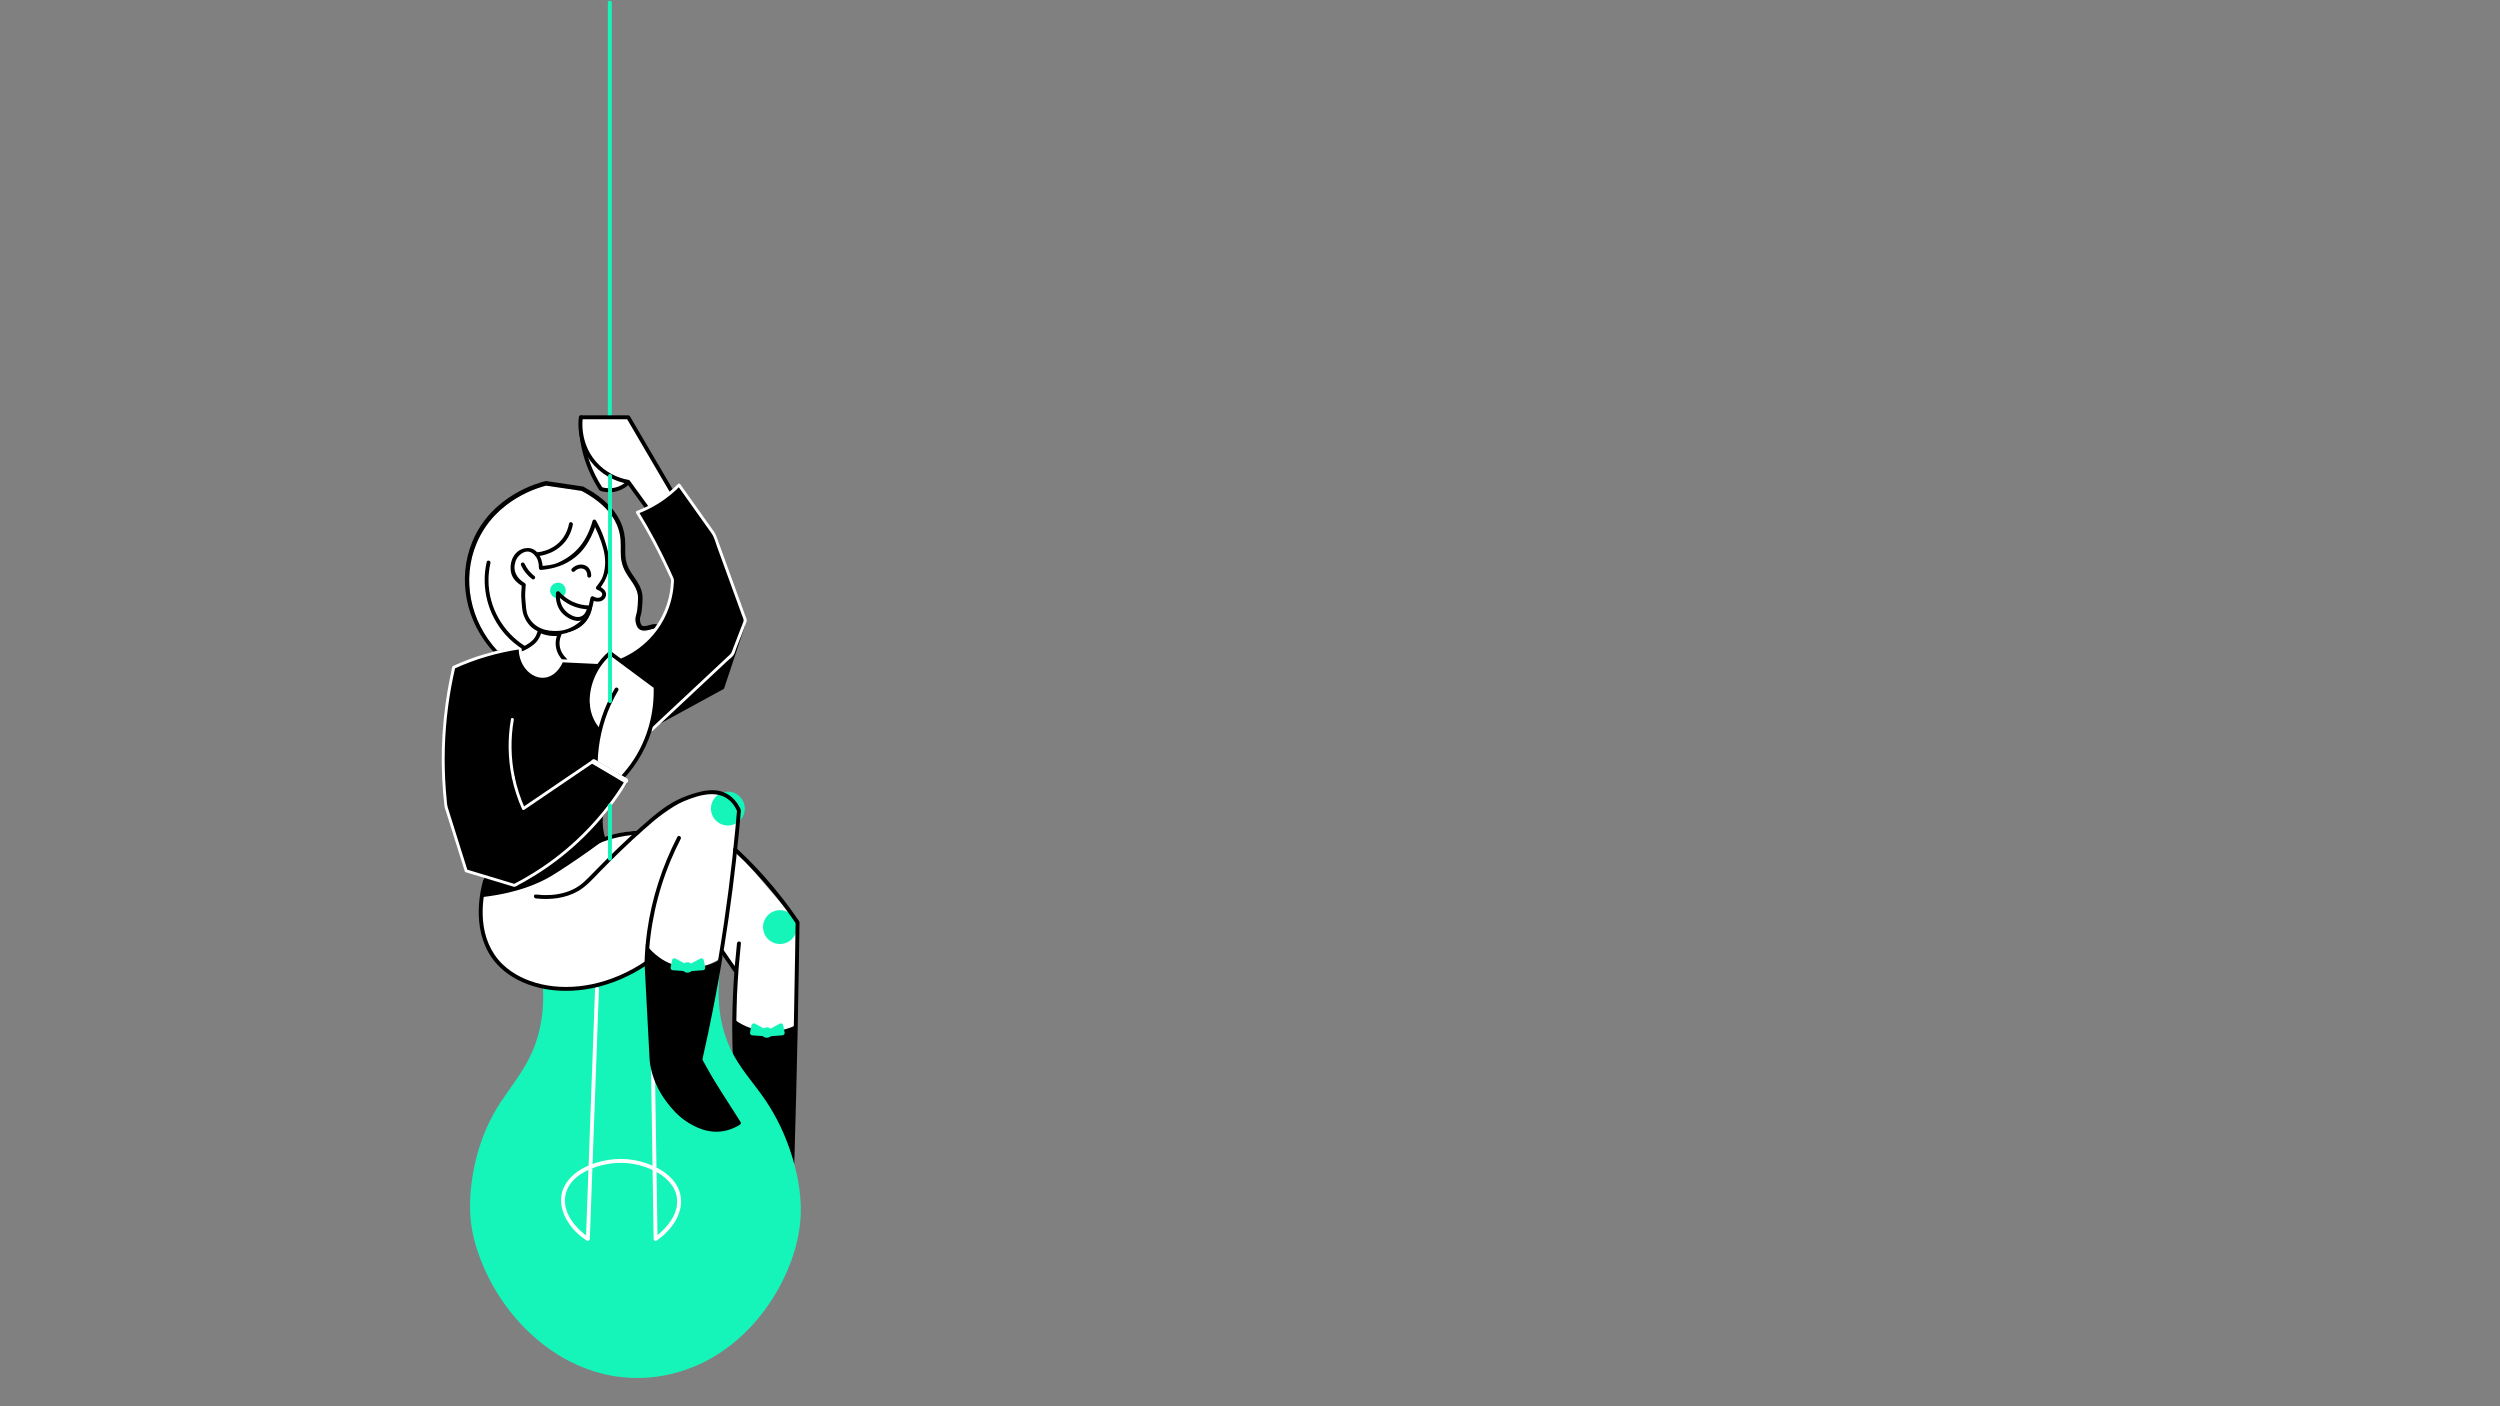 <?xml version="1.0" encoding="UTF-8"?><svg id="Layer_1" xmlns="http://www.w3.org/2000/svg" viewBox="0 0 1920 1080"><rect x="0" y="0" width="1920" height="1080" fill="#808080" stroke="none"/><defs><style>.cls-1{stroke:#fff;stroke-miterlimit:10;}.cls-1,.cls-2{fill:#fff;}.cls-3{fill:#15f5ba;}</style></defs><path class="cls-3" d="M466.82,2v318.5c0,1.93,3,1.93,3,0V2c0-1.93-3-1.93-3,0h0Z"/><path class="cls-2" d="M370,689c-1.03,5.05-4.74,26.08,8,45,13,19.31,34.23,23.21,44,25,38.8,7.13,69.81-16.98,76-22,6.02,2.76,29.07,12.48,50,2,2.83-1.42,5.9-3.34,9-6,3,3.67,6,7.33,9,11-.33,24-.67,48-1,72,7.94,8.47,17.35,20.05,26,35,9.13,15.78,14.62,30.47,18,42,1.33-61.33,2.67-122.67,4-184-15.67-18.33-31.33-36.67-47-55-.46-4.12-.85-10.41,0-18,.91-8.13,2.46-10.75,1-15-2.84-8.3-13.24-11.47-15-12-12.24-3.73-22.93,2.7-25,4-12.33,8.33-24.67,16.67-37,25-12.44.55-20.73,3.98-26,7-4.2,2.41-6.12,4.35-16,11,0,0-6.52,4.39-14,9-17.34,10.69-57.86,22.26-64,24Z"/><path d="M503,543c1.93,0,1.93-3,0-3s-1.93,3,0,3h0Z"/><path d="M460,627.5c-.45,5.87.26,11.79,2.05,17.4l.69-1.69c-3,1.33-6,2.67-9,4l1.51,2.59c10.69-5.19,22.38-8.18,34.24-8.8,1.92-.1,1.93-3.1,0-3-12.42.64-24.57,3.78-35.76,9.2-1.76.85-.22,3.36,1.51,2.59,3-1.33,6-2.67,9-4,.58-.26.87-1.12.69-1.69-1.72-5.38-2.37-10.97-1.95-16.6.15-1.93-2.85-1.92-3,0h0Z"/><circle class="cls-3" cx="599" cy="712" r="13"/><path class="cls-2" d="M446.11,320.5c-.21,5.67.04,12.46,1.39,20,2.82,15.7,9.15,27.58,14,35,1.84.6,7.01,2.01,13,0,3.99-1.34,6.63-3.62,8-5"/><path d="M444.61,320.5c-.45,12.61,1.59,25.28,6.08,37.07,1.83,4.81,4.04,9.48,6.61,13.95.52.9,1.05,1.79,1.59,2.67.5.81,1.02,2.1,1.85,2.61.67.41,1.71.56,2.46.72,1.18.25,2.4.42,3.61.49,6.23.38,12.35-2.05,16.75-6.44,1.37-1.37-.75-3.49-2.12-2.12-5.14,5.13-12.65,6.83-19.54,4.61l.9.69c-7.95-12.21-13.15-26.17-14.72-40.68-.49-4.5-.63-9.04-.47-13.57.07-1.93-2.93-1.93-3,0h0Z"/><path d="M451.89,513.16c-6.76,0-13.64-.94-20.44-2.8l-1.3-.35-.82-1.06c-2.42-3.14-4.07-6.85-4.77-10.73-1-5.54.1-10.19,1.19-13.11l1.04-2.79,2.97.2c.13,0,.44.03.9.03,3.23,0,11.32-.73,16.69-7.52,4.35-5.5,4.35-11.75,4.15-14.19l-.66-8.02,6.79,4.32c.79.5,1.66.79,2.39.79.02,0,.03,0,.04,0-.05-.24-.13-.55-.28-.91-.46-1.14-1.57-1.7-1.9-1.84l-6.35-2.79,5.59-4.1c1.15-.84,2.1-1.88,2.84-3.09,1.13-1.87,1.46-3.71,1.54-4.94l.33-5.25,2.78.96c-.11-1.16-.39-2.91-1.01-5.55-1.29-5.54-3.24-11.75-5.81-18.54-3.3,7.37-7.93,13.71-13.68,18.66-6.39,5.5-15.97,11.05-22.99,11.05-2.46,0-4.52-.66-6.14-1.97-2.1-1.71-2.79-4.01-3.34-5.86-.57-1.92-1.06-3.57-2.93-5.37-.94-.91-1.83-1.77-2.81-1.92-.11-.02-.23-.03-.35-.03-2.39,0-6.18,3.27-7.19,7.09-1.15,4.35,1.43,9.53,6.27,12.6l2.2,1.4-.39,2.58c-2.1,13.9-.91,22.96,3.43,26.19.58.43,1.34.86,2.13,1.3,2.45,1.37,5.82,3.26,6.43,7.3.99,6.5-6.34,11.34-8.75,12.94-5.39,3.57-11.88,5.38-19.29,5.38-2.77,0-5.67-.26-8.6-.77l-1.31-.23-.91-.97c-21.97-23.36-28.55-56.83-16.78-85.27,14.86-35.91,51.64-45.4,55.79-46.37l.74-.17,28.44,4.21.61.32c15.94,8.48,26.01,19.02,29.93,31.32,1.99,6.23,1.94,11.43,1.9,16.01-.05,5.72-.1,10.67,3.74,17.18.86,1.47,1.85,2.9,2.9,4.41,3.19,4.61,6.8,9.84,6.66,16.71-.17,7.89-1.02,11.5-1.12,11.89-.13.5-.25.96-.38,1.4-.39,1.4-.6,2.18-.52,3.32.12,1.56.69,3.5,1.54,4.2.13.11.53.43,1.69.43,1.42,0,3.16-.49,4.56-.88,1.39-.39,2.49-.7,3.61-.7,1.74,0,3.22.8,4.05,2.19.54.9,1.01,2.4.21,4.43-2.1,5.36-16.53,18.85-35.51,24.45-6.34,1.87-12.98,2.82-19.74,2.82h0Z"/><path class="cls-1" d="M503.5,483.5c-.8-1.34-8.61,3.58-13,0-2.56-2.09-2.94-6.26-3-7-.17-2.32.43-3.74,1-6,0,0,.84-3.33,1-11,.16-7.49-5.34-12.79-9-19-7.67-13.03-1.8-20.83-6-34-2.67-8.36-9.47-19.14-28-29-9-1.33-18-2.67-27-4-3.76.89-38.7,9.84-53,44-11.39,27.19-5.12,59.44,16,82,6.56.77,16.52.72,25-5,1.93-1.3,7.59-5.12,7-9-.46-3.01-4.34-4.02-7-6-4.28-3.18-7.9-10.75-5-30-6.41-4.06-9.58-11.03-8-17,1.45-5.5,7.09-10.73,12-10,2.24.33,3.79,1.83,5,3,4.65,4.49,3.39,8.88,6,11,4.5,3.65,16.58-2.61,24-9,9.84-8.48,14.09-19.42,16-27,6.03,14.03,8.71,23.48,10,29,1.08,4.63,1.97,9.89,0,11-.64.36-1.42.2-2,0-.09,1.37-.44,4.01-2.11,6.76-1.29,2.13-2.86,3.48-3.89,4.24.59.26,2.93,1.36,4,4,.18.45,1.32,3.26,0,5-1.31,1.72-4.77,2.05-8,0,.16,1.94.6,9.93-5,17-7.67,9.7-19.87,9.08-21,9-.67,1.79-1.92,5.88-1,11,.8,4.43,2.85,7.5,4,9,7.61,2.08,21.88,4.76,38,0,20.31-6,34.17-21.04,33-23Z"/><path d="M564,783c3.32,2.47,12.19,8.38,25,9,10.98.53,19.27-3.09,23-5-1.33,34.33-2.67,68.67-4,103-4.28-12.37-10.58-27.21-20-43-7.65-12.82-15.67-23.45-23-32-.33-10.67-.67-21.33-1-32Z"/><path d="M563.44,653.56c11.46,10.58,22.15,21.99,31.93,34.15,5.05,6.27,9.84,12.75,14.38,19.4.45.65,1.12,1.37,1.24,2.14.15,1.01-.03,2.2-.04,3.22-.03,2.15-.06,4.3-.09,6.45-.06,4.3-.13,8.6-.19,12.9-.27,17.21-.57,34.42-.92,51.63-.35,17.26-.73,34.53-1.16,51.79s-.89,34.53-1.4,51.79c-.06,2.16-.13,4.32-.19,6.47l2.95-.4c-6.34-22.41-16.61-43.69-30.61-62.33-4.28-5.7-8.88-11.15-13.78-16.33l.44,1.06c-1.32-26.96-.37-53.93,2.02-80.81.3-3.4.61-6.8.98-10.19h-3c-.67,7.33-1.33,14.67-2,22l2.8-.76c-3.67-5.33-7.33-10.67-11-16-1.09-1.58-3.69-.08-2.59,1.51,3.67,5.33,7.33,10.67,11,16,.87,1.26,2.66.74,2.8-.76.67-7.33,1.33-14.67,2-22,.18-1.93-2.79-1.89-3,0-2.43,22.1-3.69,44.41-3.63,66.64.02,5.52.12,11.03.3,16.55.08,2.24.17,4.48.27,6.72.03.6-.03,1.3.26,1.84s.98,1.09,1.41,1.55c1.2,1.29,2.37,2.59,3.53,3.91,9.44,10.75,17.57,22.62,24.23,35.27,6.19,11.75,11.06,24.14,14.68,36.91.47,1.64,2.9,1.29,2.95-.4.52-17.43,1-34.86,1.44-52.29.44-17.43.84-34.86,1.2-52.29s.67-34.77.95-52.15c.14-8.68.27-17.36.38-26.04.01-.93.24-2.13-.17-2.99-.39-.81-1.07-1.58-1.58-2.33-1.08-1.58-2.18-3.16-3.3-4.72-2.37-3.34-4.81-6.62-7.31-9.87-9.81-12.72-20.57-24.69-32.2-35.78-1.27-1.21-2.56-2.42-3.85-3.61-1.42-1.31-3.54.81-2.12,2.12h0Z"/><path class="cls-3" d="M417,758.5c.89,15.15-1.06,30.47-6.36,44.72-4.73,12.72-12.46,23.69-20.25,34.68-3.94,5.55-7.77,11.18-11.08,17.13-4.01,7.21-7.34,14.8-10.01,22.6-4.39,12.79-7.05,26.2-8.01,39.68-.64,9.07-.36,18.08,1.25,27.04,1.83,10.23,5.1,20.16,9.3,29.65,9.23,20.91,23.25,39.96,40.69,54.75,18.39,15.6,40.76,26.25,64.85,28.89,25.2,2.76,50.87-3.35,72.4-16.63,20.11-12.41,36.49-30.52,47.96-51.1,10.24-18.36,17.21-39.42,17.28-60.6.04-13.96-2.65-27.99-6.74-41.3-4.7-15.29-11.53-29.93-20.51-43.17-7.65-11.28-16.93-21.46-23.68-33.35-7.9-13.93-11.8-29.9-12.2-45.86-.16-6.25.21-12.53,1.05-18.72.26-1.89-2.63-2.7-2.89-.8-1.94,14.23-1.54,28.71,1.9,42.69,1.86,7.56,4.58,14.9,8.22,21.78,3.06,5.79,6.77,11.2,10.68,16.44,4.11,5.51,8.39,10.88,12.36,16.5,4.47,6.33,8.5,12.95,11.99,19.87,6.96,13.81,11.94,28.7,14.71,43.91,2.09,11.47,2.78,23.17,1.21,34.75-1.41,10.34-4.3,20.48-8.2,30.14-8.56,21.23-22.28,40.6-39.77,55.41-18.83,15.95-42.27,25.99-66.98,27.49-24.49,1.49-48.54-5.52-68.95-18.99-19.2-12.67-34.93-30.43-46.2-50.42-9.74-17.28-16.74-36.99-17.08-56.99-.46-26.37,6.67-53.63,20.3-76.19,6.59-10.9,14.8-20.73,21.27-31.71,7.77-13.2,12.45-27.83,14.07-43.05.68-6.39.79-12.83.42-19.24-.11-1.92-3.11-1.93-3,0h0Z"/><path class="cls-2" d="M482.5,320.5h-36.39c-.36,2.87-2.25,20.41,10.39,35,9.73,11.23,22.17,13.91,26,14.59l17,23.41,17-15-34-58Z"/><path d="M482.5,319h-36.39c-.88,0-1.4.69-1.5,1.5-.9,7.32.05,15.03,2.56,21.95,4.11,11.31,12.69,20.57,23.65,25.53,3.61,1.63,7.39,2.86,11.29,3.55l-.9-.69c4.96,6.83,9.91,13.66,14.87,20.48.71.98,1.42,1.95,2.13,2.93.59.81,1.58.99,2.36.3,4.95-4.37,9.9-8.73,14.85-13.1.72-.63,1.44-1.27,2.15-1.9.49-.44.56-1.27.23-1.82-3.84-6.56-7.69-13.12-11.53-19.67-6.08-10.37-12.16-20.75-18.24-31.12-1.41-2.4-2.82-4.8-4.22-7.2-.98-1.66-3.57-.16-2.59,1.51,3.84,6.56,7.69,13.12,11.53,19.67,6.08,10.37,12.16,20.75,18.24,31.12,1.41,2.4,2.82,4.8,4.22,7.2l.23-1.82c-4.95,4.37-9.9,8.73-14.85,13.1-.72.63-1.44,1.27-2.15,1.9l2.36.3c-5.52-7.61-11.05-15.22-16.57-22.82-.37-.51-.69-1.07-1.33-1.28-1.01-.34-2.16-.42-3.2-.69-3.48-.88-6.84-2.17-10.01-3.86-9.19-4.91-16.37-13.1-19.81-22.95-2.29-6.56-3.13-13.73-2.27-20.64l-1.5,1.5h36.39c1.93,0,1.93-3,0-3Z"/><path class="cls-2" d="M414.5,484.5c-.2,1.07-.55,2.42-1.22,3.9-.57,1.27-1.21,2.3-1.78,3.1-.95.95-2.26,2.06-4,3-4.11,2.22-8.1,2.16-10,2-1.11,13.16,8.58,23.7,19,24,7.85.22,15.68-5.38,19-14-.81-.45-5.47-3.14-7-9-1.44-5.53.94-9.92,1.44-10.8-2.22.35-5.55.59-9.44-.2-2.43-.5-4.45-1.27-6-2Z"/><path d="M413.12,484.08c-.6,1.94-1.25,4.02-2.46,5.74-1.21,1.72-2.84,3.11-4.53,4.27-3.26,2.25-6.67,3.75-10.5,4.17-.98.11-1.43.85-1.35,1.6.96,8.36,4.36,15.43,11.72,19.82,7.06,4.21,14.27,3.73,21.08-.64,4.24-2.72,6.41-7.13,8.58-11.56.28-.57-.1-1.33-.56-1.75-5.27-4.95-6.85-11.53-3.98-18.14.57-1.31-.35-2.34-1.66-2.21-5.06.51-9.58-.24-14.15-2.2-1.79-.77-3.27,1.64-1.51,2.52,5.25,2.61,10.57,3.14,16.39,2.58-.55-.75-1.11-1.49-1.66-2.23-3.6,8.25-1.62,16.18,4.86,22.4-.21-.57-.32-1.23-.48-1.77-3.43,6.64-7.94,12.34-15.81,12.93-6.96.52-12.02-3.34-16.03-8.47-2.66-3.41-3.31-7.39-3.86-11.5-.41.51-.89,1.06-1.32,1.59,4.54-.31,8.53-2.28,12.22-4.88,1.81-1.28,3.67-2.87,4.88-4.67,1.42-2.11,2.48-4.42,2.87-6.77.33-1.94-2.15-2.77-2.75-.83Z"/><path d="M489.5,393.5c4.15-.77,11.16-2.62,18.5-7.5,7.27-4.83,11.67-10.49,14-14,9,12.67,18,25.33,27,38,7.67,23.67,15.33,47.33,23,71-5.33,16-10.67,32-16,48-18.33,10-36.67,20-55,30-7.67,13-15.33,26-23,39,1.33,1,2.67,2,4,3-7,9.67-14,19.33-21,29l3,15c-2.57,1.91-6.36,4.7-11,8-11.03,7.84-23.78,16.34-30,20-8.64,5.08-25.15,12.87-53,16,.36-2.28.69-4.61,1-7,.4-3.08.73-6.08,1-9-4.67-1.33-9.33-2.67-14-4-5.33-16.67-10.67-33.33-16-50,3.67-35.67,7.33-71.33,11-107,5.32-3.56,13.39-8.07,24-11,8.65-2.39,16.28-2.99,22-3,.75,14.19,11.4,23.1,20,22,8.42-1.08,12.8-11.5,13-12,2.88-.11,7.43-.21,13,0,11.5.44,12.87,1.67,19,1,8.61-.94,14.99-4.35,18-6,4.89-2.68,8.53-5.67,11-8,4.38-3.82,10.08-9.68,15-18,7.33-12.38,9.36-24.15,10-31l-28.5-52.5Z"/><path d="M394.21,597.02c2.08,9.92,5.12,18.03,7.79,23.98l53-36c8.67,5,17.33,10,26,15-8.51,13.97-22.01,32.6-42.5,50.5-15.7,13.72-31.07,23.12-43.5,29.5l-37-11.19c-5.17-16.44-10.33-32.87-15.5-49.31-1.55-13.2-2.47-28.32-2-45,.67-24.02,4.04-44.96,8-62,8.64-3.95,19.01-7.91,31-11,7.12-1.84,13.83-3.11,20-4-.43,13.32,9.38,22.58,18,22,5.84-.39,11.3-5.31,14-12l31.5,1.5c5.2-1.05,25.91-5.85,40.5-25.5,11.75-15.82,12.88-32.3,13-38.35-4.55-10.39-9.83-21.33-16-32.65-3.64-6.67-7.32-13.01-11-19,4.61-1.75,10.14-4.28,16-8,6.89-4.37,12.17-9.06,16-13,9,12.67,18,25.33,27,38l24,66c-3.33,8.67-6.67,17.33-10,26-20.67,19.33-41.33,38.67-62,58"/><path class="cls-2" d="M393.13,597.31c1.77,8.35,4.43,16.46,7.9,24.25.24.53,1.08.72,1.54.4,5.96-4.05,11.92-8.1,17.88-12.14,9.51-6.46,19.02-12.92,28.53-19.38,2.2-1.49,4.39-2.98,6.59-4.48h-1.14c8.67,5,17.33,10,26,15l-.4-1.54c-16.35,26.8-38.48,49.93-64.64,67.31-6.75,4.48-13.75,8.58-20.96,12.29l.87-.11c-10.78-3.26-21.55-6.52-32.33-9.78-1.56-.47-3.11-.94-4.67-1.41l.79.79c-3.37-10.73-6.75-21.46-10.12-32.2-1.67-5.32-3.4-10.62-5.01-15.95-.71-2.33-.78-4.87-1.01-7.28s-.44-4.82-.61-7.23c-1.53-20.94-.93-42.04,1.78-62.86,1.32-10.15,3.17-20.22,5.47-30.19l-.52.67c16.1-7.35,33.21-12.35,50.73-14.89l-1.42-1.08c-.17,7.36,2.66,14.83,8.55,19.46,5.19,4.08,11.97,4.97,17.6,1.19,3.74-2.5,6.35-6.24,8.06-10.35l-1.08.83c7.88.38,15.75.75,23.62,1.12l6.06.29c1,.05,1.9.1,2.87-.11,1.14-.24,2.27-.52,3.39-.83,8.57-2.34,16.75-6.32,23.82-11.69,10.39-7.89,18.25-18.73,22.54-31.05,1.71-4.9,2.83-9.98,3.41-15.13.2-1.76.33-3.53.38-5.3.03-1.08-.35-1.85-.79-2.84-.74-1.68-1.49-3.35-2.26-5.01-7.11-15.52-15.16-30.6-24.09-45.15l-.67,1.65c12.24-4.67,23.34-11.92,32.5-21.29l-1.77-.23c8.64,12.17,17.29,24.33,25.93,36.5,2.13,2.99,3.04,6.98,4.29,10.41l3.76,10.33c2.57,7.08,5.15,14.16,7.72,21.23s5.01,13.77,7.51,20.66c.58,1.59,1.72,3.47,1.23,5.12s-1.31,3.41-1.96,5.09c-1.3,3.39-2.61,6.78-3.91,10.17-.65,1.7-1.3,3.39-1.96,5.09-.69,1.8-1.13,3.73-2.56,5.07-2.75,2.57-5.5,5.15-8.25,7.72-5.35,5.01-10.71,10.01-16.06,15.02-12.19,11.41-24.38,22.81-36.58,34.22-1.06.99.53,2.58,1.59,1.59,11.08-10.36,22.15-20.72,33.23-31.09,5.58-5.22,11.15-10.43,16.73-15.65,2.68-2.5,5.35-5.01,8.03-7.51,1.26-1.18,3-2.37,4.01-3.76s1.43-3.45,2.03-5.02c2.68-6.96,5.55-13.88,8.04-20.91.53-1.5-.51-3.17-1.03-4.61l-1.98-5.45c-1.29-3.54-2.57-7.08-3.86-10.62-5.15-14.16-10.3-28.31-15.44-42.47-.75-2.07-1.36-3.99-2.64-5.79-1.18-1.67-2.37-3.33-3.55-5-2.49-3.5-4.97-7-7.46-10.5-4.97-7-9.95-14-14.92-21-.41-.58-1.22-.78-1.77-.23-8.88,9.08-19.64,16.18-31.5,20.71-.66.25-1.08.98-.67,1.65,7.65,12.47,14.66,25.32,20.98,38.52,1.53,3.2,3.02,6.41,4.47,9.65.49,1.08,1.3,2.32,1.38,3.49.05.76-.06,1.56-.11,2.32-.28,4.37-1.01,8.71-2.14,12.94-5.84,21.8-22.85,38.81-44.31,45.38-1.44.44-2.89.83-4.35,1.17-2.37.55-4.78.18-7.2.06-8.58-.41-17.16-.82-25.75-1.23-.54-.03-.9.38-1.08.83-3.06,7.36-10.6,13.77-18.78,10.04-7.51-3.42-11.2-11.85-11.01-19.74.02-.8-.73-1.19-1.42-1.08-14.91,2.16-29.54,6.1-43.51,11.77-1.38.56-2.75,1.13-4.11,1.72-.65.28-1.31.57-1.96.86s-1.69.52-2.1,1.17c-.67,1.06-.73,2.99-1,4.2-.33,1.51-.65,3.01-.96,4.52-1.34,6.6-2.48,13.25-3.39,19.93-2.08,15.18-3.07,30.51-2.91,45.84.08,7.36.41,14.71,1.01,22.05.28,3.44.62,6.88,1.01,10.31.2,1.74.88,3.41,1.4,5.09.67,2.13,1.34,4.25,2.01,6.38,2.43,7.73,4.86,15.47,7.29,23.2,1.22,3.87,2.43,7.73,3.65,11.6.3.97.61,1.93.91,2.9.2.63.3,1.44.88,1.83.15.1.35.12.51.19,1.96.73,4.04,1.22,6.04,1.83,3.63,1.1,7.26,2.2,10.89,3.3l18.83,5.69c.45.14.96.37,1.44.32,1.07-.11,2.46-1.19,3.4-1.69,1.43-.76,2.85-1.54,4.26-2.33,5.75-3.23,11.35-6.72,16.78-10.47,23.05-15.89,42.92-36.22,58.3-59.6,1.4-2.13,2.76-4.28,4.08-6.45.32-.52.12-1.24-.4-1.54-8.67-5-17.33-10-26-15-.33-.19-.81-.22-1.14,0-5.96,4.05-11.92,8.1-17.88,12.14-9.51,6.46-19.02,12.92-28.53,19.38-2.2,1.49-4.39,2.98-6.59,4.48l1.54.4c-3.4-7.61-5.95-15.57-7.68-23.72-.3-1.42-2.47-.82-2.17.6h0Z"/><path d="M393.5,552.5c-1.46,8.3-2.62,20.07-1,34,.43,3.7,1.02,7.21,1.71,10.52"/><path class="cls-2" d="M392.42,552.2c-2.61,14.94-2.37,30.26.71,45.11.29,1.42,2.46.82,2.17-.6-3-14.44-3.25-29.39-.71-43.92.25-1.42-1.92-2.02-2.17-.6h0Z"/><path class="cls-2" d="M451.5,536.5c-.22,2.85-.26,8.06,2,14,2.04,5.37,5.07,9.01,7,11,14.44-21.14,15.59-29.1,13-32-2.43-2.73-9.41-1.34-13,0-5.15,1.92-7.98,5.55-9,7Z"/><path d="M450,536.5c-.72,9.59,2.78,19.14,9.44,26.06.71.74,1.83.47,2.36-.3,3.61-5.3,7.13-10.72,10.06-16.44,1.62-3.17,3.22-6.54,3.92-10.06.41-2.04.58-4.34-.44-6.25-2.06-3.84-7.54-3.3-11.13-2.6-5.68,1.11-10.64,4.08-13.99,8.83-1.12,1.58,1.48,3.08,2.59,1.51,2.55-3.62,6.34-5.99,10.6-7.09,2.2-.57,4.67-1.03,6.94-.61.83.15,1.54.42,2.13,1.03.18.18-.15-.3.07.1.08.14.16.28.24.42.19.35-.08-.28.05.11.05.15.09.29.13.44.05.19.08.38.12.58-.07-.43,0,.21.02.35.05,1.16-.04,1.65-.27,2.7-.68,3.12-2.05,6.07-3.49,8.9-2.94,5.77-6.48,11.23-10.12,16.57l2.36-.3c-6.14-6.38-9.22-15.12-8.56-23.94.14-1.93-2.86-1.92-3,0Z"/><path class="cls-2" d="M473.5,529.5c-3.1,5.24-6.29,11.58-9,19-5.28,14.43-6.76,27.46-7,37,6.67,4,13.33,8,20,12,4.8-5.11,10.29-12.04,15-21,10.44-19.85,11.33-38.74,11-49-11.67-8.67-23.33-17.33-35-26-2.72,2.34-15.46,13.81-17,33-.18,2.22-.19,4.35-.08,6.38"/><path d="M472.2,528.74c-8.25,14.01-13.48,29.62-15.41,45.76-.44,3.65-.7,7.32-.79,11-.01.53.3,1.03.74,1.3,6.67,4,13.33,8,20,12,.55.33,1.37.24,1.82-.23,11.17-11.91,19.27-26.5,23.32-42.33,1.73-6.76,2.74-13.72,3.06-20.7.12-2.55.19-5.13.06-7.69-.05-1.09-.5-1.45-1.35-2.08-.99-.74-1.99-1.48-2.98-2.22-1.92-1.43-3.84-2.86-5.77-4.28-8.55-6.35-17.1-12.7-25.65-19.06-.56-.41-1.35-.17-1.82.23-7.81,6.73-13.63,16.05-16.13,26.04-1.18,4.7-1.63,9.56-1.38,14.4.1,1.92,3.1,1.93,3,0-.67-13.06,4.31-25.7,13.29-35.13,1.06-1.12,2.18-2.18,3.35-3.19l-1.82.23c11.67,8.67,23.33,17.33,35,26l-.74-1.3c.61,19.76-4.53,39.47-15.39,56.06-3,4.59-6.42,8.88-10.17,12.88l1.82-.23c-6.67-4-13.33-8-20-12l.74,1.3c.41-15.13,3.72-30.17,9.95-43.98,1.74-3.86,3.7-7.61,5.84-11.26.98-1.67-1.61-3.18-2.59-1.51h0Z"/><path class="cls-2" d="M456.55,400.57c2.56,4.39,5.3,11.38,6.84,15.73,2.17,6.17,3.03,12.72,2.97,17.9-.04,3.59-1.47,7.6-1.97,8.89-1.77,4.51-2.95,5.28-5.26,8.47,2.56.63,5.49,3.12,4.77,5.87-.85,3.23-4.41,3.31-6.97,2.96-.86-.12-1.33-.63-2-.98-.35,1.8-.62,4.16-1.25,5.84-.99,2.67-1.83,6.65-3.42,8.59-6.33,7.71-9.95,10.43-22.27,12.3-1.06.16-19.99-1.22-22.34-9.38-.93-3.21-4.02-9.99-3.68-14.71.29-4.04-.56-8.76.3-12.92-5.17-2.83-9.32-8.08-8.71-13.93.74-7.13,5.23-13.69,12.98-12.74,6.11.75,8.92,8.07,8.89,13.77,7.65-.55,15.65-2.48,21.84-6.88,10.45-7.44,16.1-16.78,19.26-28.78Z"/><path d="M455.26,401.25c3.22,6.49,6.18,13.03,8.04,20.11,1.86,7.08,2.09,13.76-.16,20.79-1.02,3.18-3.03,5.69-5.05,8.29-.69.89-.59,2.03.63,2.48,1.75.65,4.84,2.37,3.49,4.64s-4.55,1.7-6.47.56c-1.14-.68-2.09.22-2.29,1.21-.77,3.77-1.52,7.38-3.09,10.86-1.31,2.88-2.6,5.35-5.14,7.41-4.7,3.82-9.88,6.48-16.19,6.91-9.57.64-18.69-2.07-23.3-11.07-1.89-3.7-1.7-7.8-2.18-11.86-.48-4.06-.1-8.31.22-12.44.04-.47-.29-1.03-.72-1.29-6.29-3.83-9.45-9.34-7.16-16.58,1.01-3.19,3.52-5.81,6.43-7.07,2.91-1.26,5.56-.47,7.78,1.61,2.96,2.77,3.74,6.49,3.82,10.43.02.81.68,1.57,1.48,1.5,9.97-.88,18.68-3.58,26.52-9.91,6.7-5.4,10.73-12.28,14.01-20.03.95-2.24,1.54-4.62,1.94-6.88.32-1.82-2.24-2.77-2.8-.79-4.23,14.96-12.15,25.67-26.53,32.01-4.34,1.92-8.57,2.09-13.13,2.64.5.43,1.01,1.07,1.49,1.44-.35-7.84-4.54-16.81-13.77-15.14-8.49,1.53-12.35,10.85-10.58,18.78,1.09,4.91,4.86,8.04,8.91,10.56-.19-.43-.47-.87-.71-1.3-.33,3.92-.67,7.8-.28,11.75.39,3.95.38,8.14,1.81,11.92,2.4,6.36,6.59,10.83,13.21,13,10.67,3.5,20.74,1.58,29.95-4.61,3.36-2.26,5.35-5.17,7.1-8.67,2.06-4.12,3-8.61,3.87-13.11-.77.41-1.57.82-2.27,1.25,3.43,2.04,8.67,2.11,10.71-1.79,2.2-4.21-1.71-7.4-5.29-8.81.15.81.38,1.67.6,2.49,4.11-5.18,6.94-10.6,7.51-17.27.69-8.03-1.45-15.38-4.08-22.81-1.58-4.47-3.54-8.63-5.85-12.67-.96-1.67-3.36-.27-2.5,1.45Z"/><circle class="cls-3" cx="428.5" cy="453.5" r="6"/><circle class="cls-3" cx="559" cy="621" r="13"/><path d="M452.5,465c-8.83-.08-17.11-3.96-22.94-10.56-.95-1.07-2.44-.12-2.56,1.06-.61,5.79,1.23,12.17,5.57,16.19,4.31,3.99,11.41,7.41,16.78,3.4,2.57-1.92,4.08-5.06,4.59-8.18.31-1.89-2.58-2.7-2.89-.8-.35,2.14-1.15,4.32-2.69,5.89-2.28,2.31-5.49,2.23-8.32,1.05-4.76-1.98-8.37-5.93-9.61-10.97-.52-2.14-.67-4.39-.44-6.58l-2.56,1.06c6.34,7.17,15.49,11.35,25.06,11.44,1.93.02,1.93-2.98,0-3Z"/><path d="M454.04,442.14c.11-2.96-1.25-6.12-3.9-7.6-3.62-2.01-8.14-.74-10.92,2.1-1.35,1.38.77,3.51,2.12,2.12,1.13-1.15,2.4-1.87,3.97-2.14,1.11-.2,2.44,0,3.44.59.36.21.43.26.74.56.12.12.24.24.34.37.13.15.07.06.2.28.43.67.53.88.73,1.59.08.29.14.58.2.87.01.08.03.15.04.23-.03-.2-.03-.24-.02-.13.01.11.02.23.03.34.02.27.03.55.02.82-.03.81.71,1.5,1.5,1.5.84,0,1.47-.69,1.5-1.5h0Z"/><path d="M400.2,434.26c1.93,4.18,4.9,7.75,8.54,10.54.64.49,1.68.1,2.05-.54.45-.77.11-1.56-.54-2.05.17.13.05.04-.05-.04-.09-.07-.17-.14-.26-.21-.16-.13-.32-.27-.48-.4-.36-.31-.72-.63-1.07-.96-.82-.78-1.59-1.61-2.3-2.48-1.33-1.63-2.42-3.47-3.3-5.37-.34-.74-1.4-.92-2.05-.54-.75.44-.88,1.31-.54,2.05h0Z"/><path class="cls-3" d="M419,759c-.07,12.75-1.76,31.14-10,51-8.03,19.34-15.72,24.27-26,43-5.11,9.32-19.75,36.65-20,70-.3,39.29,19.5,68.86,29,81,6.33,8.09,45.11,57.61,106,53,44.33-3.36,72.3-33.28,79.5-41.5,8.8-9.11,26.23-29.69,33-61,6.47-29.91-.14-54.02-3-64-5.31-18.52-13.54-32.23-21.5-45.5-12.4-20.66-17.61-22.44-24.5-35.5-6.51-12.36-13.08-31.85-10.5-61.5-4.33,22.67-8.67,45.33-13,68,10,15.67,20,31.33,30,47-5.65,2.68-15.21,6.09-26,4-25.85-5.01-36.74-37.29-39-44-3.09-9.16-3.77-21.9-5-47-.74-15.05-.95-27.49-1-36-7.47,4.46-17.17,9.29-29,13-19.79,6.21-37.24,6.68-49,6Z"/><path class="cls-2" d="M457,759.5c-.91,24.94-1.82,49.87-2.73,74.81-.91,25.02-1.82,50.04-2.74,75.05-.51,14.05-1.02,28.09-1.54,42.14l2.26-1.3c-11.43-7.39-22.54-21.75-16.93-36.04,4.5-11.44,17.84-17.3,29.03-19.77,11.78-2.6,23.96-1.39,35.07,3.34,11.03,4.69,21.71,13.82,20.59,26.92-.52,6.09-3.62,11.75-7.45,16.39-2.62,3.17-5.98,6.36-9.03,8.6-.26.19-.53.38-.8.57l2.26,1.3c-.26-17.18-.52-34.37-.78-51.55-.26-17.1-.52-34.2-.78-51.31-.15-9.71-.29-19.43-.44-29.14-.03-1.93-3.03-1.93-3,0,.26,17.18.52,34.37.78,51.55.26,17.1.52,34.2.78,51.31.15,9.71.29,19.43.44,29.14.02,1.07,1.29,1.96,2.26,1.3,7.98-5.42,15.28-13.78,17.88-23.18,1.82-6.58.98-13.63-2.53-19.5-3.34-5.59-8.63-9.81-14.3-12.87-11.43-6.16-24.8-8.49-37.61-6.52-12.54,1.93-26.9,7.61-33.58,19.11-8.02,13.8.16,29.88,11.31,39.08,1.69,1.39,3.46,2.68,5.3,3.87,1,.64,2.22-.21,2.26-1.3.91-24.94,1.82-49.87,2.73-74.81.91-25.02,1.82-50.04,2.74-75.05.51-14.05,1.02-28.09,1.54-42.14.07-1.93-2.93-1.93-3,0h0Z"/><path d="M371.05,676.1c-2.36,8.63-3.58,17.68-3.35,26.63.34,13.4,4.28,26.7,13.23,36.92,7.56,8.64,17.93,14.48,28.83,17.78,12.65,3.84,26.15,4.37,39.19,2.5,15.25-2.18,29.94-7.8,43.08-15.79,1.77-1.08,3.51-2.2,5.23-3.36l-2.26-1.3c.74,14.03,1.48,28.05,2.21,42.08.37,7.06.74,14.11,1.11,21.17.18,3.4.36,6.8.54,10.2s.73,6.52,1.55,9.74c2.29,8.98,6.52,17.17,12.21,24.45,6.06,7.75,13.78,14.77,22.86,18.76,5.24,2.31,10.94,3.6,16.69,3.22s11.22-2.3,16.08-5.32c.67-.42.98-1.35.54-2.05-10-15.67-20-31.33-30-47l.15,1.16c6.74-29.48,12.52-59.18,17.32-89.04,4.74-29.53,8.54-59.22,11.37-89,.33-3.47.65-6.95.95-10.43.08-.9.16-1.8.23-2.7.07-.82.33-1.84.14-2.64-.27-1.12-1.05-2.32-1.62-3.3-3.02-5.3-7.82-9.44-13.76-11.07s-12.46-.69-18.39,1c-5.07,1.45-10.11,3.26-14.84,5.59-10.54,5.18-19.45,13.16-28.2,20.86-10.74,9.45-21,19.4-31.04,29.58-3.18,3.23-6.31,6.5-9.54,9.68-2.1,2.06-4.3,4.14-6.61,5.77-6.64,4.68-14.91,6.83-22.94,7.19-3.51.16-7.01,0-10.5-.4-1.92-.22-1.9,2.79,0,3,11.06,1.24,22.78,0,32.56-5.66,6.55-3.8,11.67-9.82,16.91-15.17,10.82-11.03,21.87-21.82,33.47-32.03,9.45-8.31,19.1-16.88,30.84-21.8,11.56-4.85,27.35-9.77,36.94,1.34,1,1.16,1.86,2.44,2.61,3.77.3.54.59,1.09.86,1.65.42.87.28.81.21,1.74-.33,3.92-.68,7.83-1.05,11.74-.74,7.93-1.55,15.85-2.43,23.77-1.83,16.48-3.95,32.93-6.37,49.33-2.51,17.04-5.35,34.03-8.5,50.96-3,16.14-6.29,32.23-9.87,48.25-.44,1.96-.88,3.91-1.32,5.87-.19.84-.53,1.68-.16,2.5.44.97,1.21,1.9,1.79,2.8,2.39,3.74,4.77,7.47,7.16,11.21,4.72,7.4,9.45,14.8,14.17,22.21,2.29,3.59,4.59,7.19,6.88,10.78l.54-2.05c-4.12,2.56-8.77,4.36-13.62,4.83s-9.7-.29-14.27-1.99c-9.01-3.34-16.64-9.99-22.7-17.3-5.58-6.72-9.84-14.4-12.28-22.8-.81-2.8-1.59-5.75-1.87-8.67-.32-3.31-.36-6.67-.53-9.99-.36-6.8-.72-13.6-1.07-20.4-.8-15.13-1.59-30.26-2.39-45.4-.06-1.06-1.26-1.97-2.26-1.3-12.6,8.5-26.67,14.77-41.59,17.81-12.76,2.6-26.16,2.8-38.87-.19-10.84-2.55-21.31-7.47-29.37-15.28-9.2-8.91-13.97-21.04-14.99-33.68-.77-9.51.26-19.15,2.61-28.38.13-.53.27-1.05.42-1.58.51-1.86-2.38-2.66-2.89-.8h0Z"/><path class="cls-3" d="M467,618.5c-.02,13.67-.05,27.35-.07,41.02,0,1.93,3,1.93,3,0,.02-13.67.05-27.35.07-41.02,0-1.93-3-1.93-3,0h0Z"/><path d="M520.2,642.74c-11.64,22.65-19.64,47.12-23.15,72.36-1.12,8.09-1.81,16.23-2.05,24.4-.06,1.93,2.94,1.93,3,0,.79-27.04,6.66-53.78,17.09-78.73,2.34-5.6,4.93-11.11,7.7-16.51.88-1.71-1.71-3.23-2.59-1.51h0Z"/><path class="cls-3" d="M467,365.5v173c0,1.93,3,1.93,3,0v-173c0-1.93-3-1.93-3,0h0Z"/><path d="M553,737c-2.57,1.55-15.49,8.94-32,5-15.08-3.6-23.07-14.27-25-17,.24,9.54.57,19.21,1,29,.94,21.27,2.29,41.94,4,62,.46,3.68,1.47,9.16,3.92,15.37,2.14,5.42,11.53,29.67,34.08,34.63,13.61,2.99,24.91-1.95,29-4-4.33-6.76-8.67-13.76-13-21-5.69-9.52-11.02-18.87-16-28,4.67-25.33,9.33-50.67,14-76Z"/><path class="cls-2" d="M455.02,586.68c8.17,4.83,16.33,9.67,24.5,14.5,2.16,1.28,4.13-2.09,1.97-3.37-8.17-4.83-16.33-9.67-24.5-14.5-2.16-1.28-4.13,2.09-1.97,3.37h0Z"/><circle class="cls-3" cx="528" cy="743" r="4"/><path class="cls-3" d="M528.16,745.99c3.92-.28,7.85-.56,11.77-.84,1.1-.08,1.88-1.1,1.67-2.19-.37-1.85-.74-3.69-1.11-5.54-.24-1.21-1.58-1.84-2.66-1.25-3.61,1.94-7.21,3.88-10.82,5.83.64,2.2.52,1.79,1.16,3.99Z"/><path class="cls-3" d="M528.47,745.99c-3.92-.28-7.85-.56-11.77-.84-1.1-.08-1.88-1.1-1.67-2.19.37-1.85.74-3.69,1.11-5.54.24-1.21,1.58-1.84,2.66-1.25,3.61,1.94,7.21,3.88,10.82,5.83l-1.16,3.99Z"/><circle class="cls-3" cx="589" cy="793" r="4"/><path class="cls-3" d="M589.16,795.99c3.92-.28,7.85-.56,11.77-.84,1.1-.08,1.88-1.1,1.67-2.19-.37-1.85-.74-3.69-1.11-5.54-.24-1.21-1.58-1.84-2.66-1.25-3.61,1.94-7.21,3.88-10.82,5.83l1.16,3.99Z"/><path class="cls-3" d="M589.47,795.99c-3.92-.28-7.85-.56-11.77-.84-1.1-.08-1.88-1.1-1.67-2.19.37-1.85.74-3.69,1.11-5.54.24-1.21,1.58-1.84,2.66-1.25,3.61,1.94,7.21,3.88,10.82,5.83l-1.16,3.99Z"/><path d="M437.05,402.1c-1.36,7.27-5.47,13.79-11.78,17.76-3.95,2.48-8.76,4.02-13.19,4.37-1.91.15-1.93,3.15,0,3,10.24-.8,19.93-6.41,24.82-15.6,1.45-2.73,2.48-5.68,3.05-8.73.35-1.89-2.54-2.7-2.89-.8h0Z"/><path d="M373.77,431.61c-4.48,19.66.91,40.6,14.3,55.67,3.97,4.47,8.61,8.34,13.67,11.51,1.64,1.03,3.15-1.56,1.51-2.59-17.17-10.79-27.99-29.9-28.09-50.23-.02-4.57.47-9.11,1.49-13.56.43-1.88-2.46-2.68-2.89-.8h0Z"/></svg>